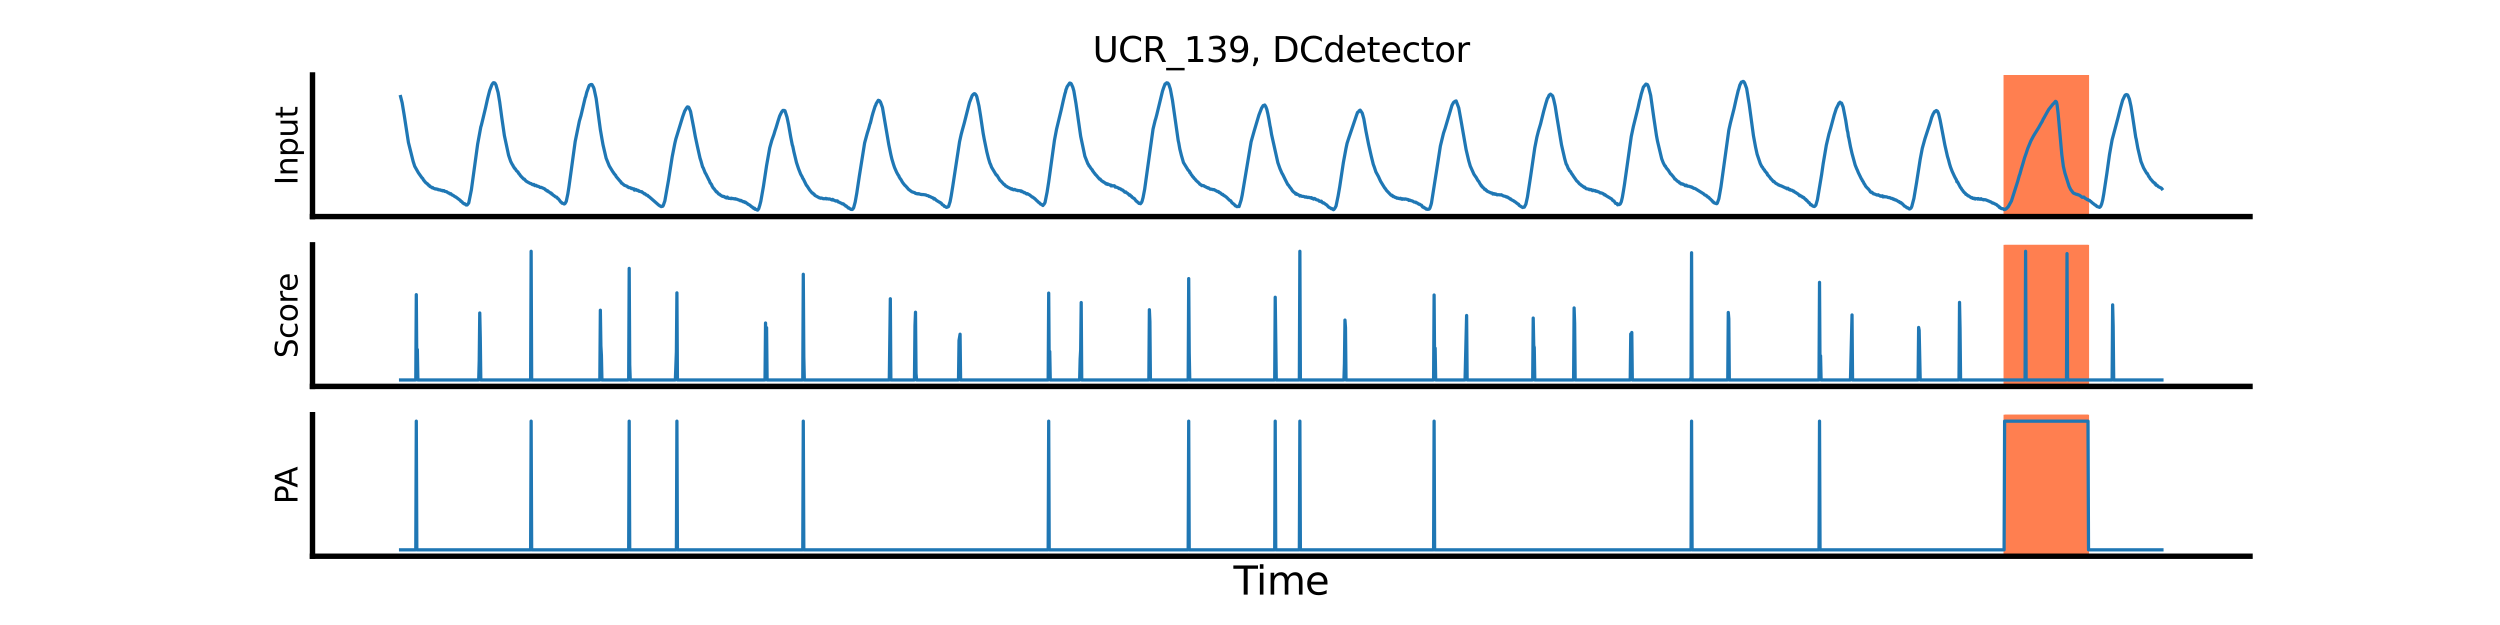 <?xml version="1.0" encoding="utf-8" standalone="no"?>
<!DOCTYPE svg PUBLIC "-//W3C//DTD SVG 1.1//EN"
  "http://www.w3.org/Graphics/SVG/1.1/DTD/svg11.dtd">
<svg xmlns:xlink="http://www.w3.org/1999/xlink" width="1152pt" height="288pt" viewBox="0 0 1152 288" xmlns="http://www.w3.org/2000/svg" version="1.1">
 <defs>
  <style type="text/css">*{stroke-linejoin: round; stroke-linecap: butt}</style>
 </defs>
 <g id="figure_1">
  <g id="patch_1">
   <path d="M 0 288 
L 1152 288 
L 1152 0 
L 0 0 
z
" style="fill: #ffffff"/>
  </g>
  <g id="axes_1">
   <g id="patch_2">
    <path d="M 144 99.784 
L 1036.8 99.784 
L 1036.8 34.56 
L 144 34.56 
z
" style="fill: #ffffff"/>
   </g>
   <g id="patch_3">
    <path d="M 923.729 99.784 
L 923.729 34.56 
L 962.148 34.56 
L 962.148 99.784 
z
" clip-path="url(#pbbcda14db4)" style="fill: #ff7f50; stroke: #ff7f50; stroke-linejoin: miter"/>
   </g>
   <g id="matplotlib.axis_1"/>
   <g id="matplotlib.axis_2">
    <g id="text_1">
     <!-- Input -->
     <g transform="translate(137.088 85.297)rotate(-90)scale(0.14 -0.14)">
      <defs>
       <path id="DejaVuSans-49" d="M 628 4666 
L 1259 4666 
L 1259 0 
L 628 0 
L 628 4666 
z
" transform="scale(0.016)"/>
       <path id="DejaVuSans-6e" d="M 3513 2113 
L 3513 0 
L 2938 0 
L 2938 2094 
Q 2938 2591 2744 2837 
Q 2550 3084 2163 3084 
Q 1697 3084 1428 2787 
Q 1159 2491 1159 1978 
L 1159 0 
L 581 0 
L 581 3500 
L 1159 3500 
L 1159 2956 
Q 1366 3272 1645 3428 
Q 1925 3584 2291 3584 
Q 2894 3584 3203 3211 
Q 3513 2838 3513 2113 
z
" transform="scale(0.016)"/>
       <path id="DejaVuSans-70" d="M 1159 525 
L 1159 -1331 
L 581 -1331 
L 581 3500 
L 1159 3500 
L 1159 2969 
Q 1341 3281 1617 3432 
Q 1894 3584 2278 3584 
Q 2916 3584 3314 3078 
Q 3713 2572 3713 1747 
Q 3713 922 3314 415 
Q 2916 -91 2278 -91 
Q 1894 -91 1617 61 
Q 1341 213 1159 525 
z
M 3116 1747 
Q 3116 2381 2855 2742 
Q 2594 3103 2138 3103 
Q 1681 3103 1420 2742 
Q 1159 2381 1159 1747 
Q 1159 1113 1420 752 
Q 1681 391 2138 391 
Q 2594 391 2855 752 
Q 3116 1113 3116 1747 
z
" transform="scale(0.016)"/>
       <path id="DejaVuSans-75" d="M 544 1381 
L 544 3500 
L 1119 3500 
L 1119 1403 
Q 1119 906 1312 657 
Q 1506 409 1894 409 
Q 2359 409 2629 706 
Q 2900 1003 2900 1516 
L 2900 3500 
L 3475 3500 
L 3475 0 
L 2900 0 
L 2900 538 
Q 2691 219 2414 64 
Q 2138 -91 1772 -91 
Q 1169 -91 856 284 
Q 544 659 544 1381 
z
M 1991 3584 
L 1991 3584 
z
" transform="scale(0.016)"/>
       <path id="DejaVuSans-74" d="M 1172 4494 
L 1172 3500 
L 2356 3500 
L 2356 3053 
L 1172 3053 
L 1172 1153 
Q 1172 725 1289 603 
Q 1406 481 1766 481 
L 2356 481 
L 2356 0 
L 1766 0 
Q 1100 0 847 248 
Q 594 497 594 1153 
L 594 3053 
L 172 3053 
L 172 3500 
L 594 3500 
L 594 4494 
L 1172 4494 
z
" transform="scale(0.016)"/>
      </defs>
      <use xlink:href="#DejaVuSans-49"/>
      <use xlink:href="#DejaVuSans-6e" x="29.492"/>
      <use xlink:href="#DejaVuSans-70" x="92.871"/>
      <use xlink:href="#DejaVuSans-75" x="156.348"/>
      <use xlink:href="#DejaVuSans-74" x="219.727"/>
     </g>
    </g>
   </g>
   <g id="line2d_1">
    <path d="M 184.582 44.497 
L 185.307 47.339 
L 186.273 53.168 
L 188.206 65.676 
L 190.381 74.386 
L 191.106 76.63 
L 192.797 79.625 
L 194.489 82.008 
L 194.73 82.133 
L 195.214 83.066 
L 195.455 83.233 
L 195.697 83.64 
L 195.938 83.817 
L 196.18 84.205 
L 196.663 84.487 
L 196.905 84.798 
L 197.147 84.822 
L 197.388 85.315 
L 197.871 85.492 
L 198.113 85.966 
L 198.355 85.975 
L 198.596 86.181 
L 198.838 86.229 
L 199.08 86.526 
L 199.321 86.382 
L 199.563 86.669 
L 200.529 87.062 
L 200.771 86.976 
L 201.013 87.167 
L 201.254 87.09 
L 201.496 87.224 
L 201.738 87.21 
L 201.979 87.459 
L 202.704 87.459 
L 202.946 87.665 
L 203.671 87.703 
L 203.912 87.957 
L 204.154 87.832 
L 204.637 87.856 
L 204.879 88.177 
L 205.845 88.354 
L 206.329 88.77 
L 206.57 88.827 
L 206.812 89.009 
L 207.053 88.995 
L 207.295 89.33 
L 207.778 89.277 
L 208.262 89.837 
L 208.745 89.971 
L 209.711 90.675 
L 209.953 90.722 
L 212.128 92.354 
L 212.369 92.761 
L 212.853 92.957 
L 213.336 93.613 
L 213.577 93.675 
L 213.819 93.909 
L 214.061 93.842 
L 214.786 94.469 
L 215.269 94.441 
L 215.994 93.522 
L 217.202 87.531 
L 219.135 73.457 
L 220.101 66.408 
L 221.551 58.503 
L 221.793 57.752 
L 222.518 54.799 
L 223.726 49.746 
L 224.692 45.392 
L 225.659 41.664 
L 226.625 39.118 
L 227.109 38.391 
L 227.35 38.123 
L 227.834 38.176 
L 228.075 38.319 
L 228.559 39.18 
L 229.525 42.659 
L 230.25 47.019 
L 231.216 54.153 
L 232.425 62.494 
L 234.358 71.543 
L 235.324 74.381 
L 236.049 75.797 
L 236.291 76.06 
L 236.532 76.702 
L 236.774 76.888 
L 237.016 77.491 
L 237.257 77.611 
L 237.499 77.884 
L 237.982 78.668 
L 238.707 79.281 
L 238.949 79.889 
L 239.19 80.023 
L 239.915 81.061 
L 241.365 82.559 
L 241.607 82.525 
L 242.331 83.391 
L 243.056 83.841 
L 244.506 84.621 
L 244.748 84.592 
L 245.231 85.014 
L 245.714 85.162 
L 245.956 84.971 
L 246.439 85.55 
L 246.922 85.368 
L 247.406 85.779 
L 247.647 85.693 
L 247.889 85.885 
L 248.372 85.98 
L 248.855 86.363 
L 249.097 86.401 
L 249.339 86.325 
L 251.03 87.057 
L 251.272 87.44 
L 251.755 87.602 
L 251.997 87.971 
L 252.238 87.866 
L 252.48 88.009 
L 252.722 88.363 
L 252.963 88.402 
L 253.688 88.995 
L 253.93 88.923 
L 254.171 89.392 
L 254.413 89.349 
L 254.655 89.732 
L 255.621 90.383 
L 255.863 90.651 
L 256.588 90.904 
L 256.829 91.354 
L 257.313 91.632 
L 258.521 93.22 
L 258.762 93.283 
L 259.004 93.641 
L 259.246 93.637 
L 259.97 93.996 
L 260.212 93.909 
L 260.454 93.641 
L 260.937 92.766 
L 261.662 89.33 
L 262.145 86.258 
L 262.87 81.056 
L 265.045 65.212 
L 266.978 55.771 
L 267.703 53.311 
L 269.636 45.119 
L 269.877 44.549 
L 270.361 42.554 
L 271.327 39.903 
L 271.569 39.338 
L 271.81 39.266 
L 272.052 39.008 
L 272.535 38.936 
L 272.777 38.979 
L 273.502 40.276 
L 273.743 40.941 
L 274.71 45.416 
L 276.643 59.743 
L 277.368 63.93 
L 277.851 66.648 
L 279.301 72.873 
L 280.751 76.472 
L 282.442 79.238 
L 282.684 79.506 
L 282.925 79.97 
L 283.167 80.166 
L 283.409 80.568 
L 283.65 80.707 
L 283.892 81.3 
L 285.825 83.592 
L 286.067 83.731 
L 286.308 84.339 
L 286.55 84.411 
L 287.758 85.406 
L 288.966 85.827 
L 289.208 86.152 
L 289.449 86.157 
L 289.691 86.44 
L 290.174 86.459 
L 290.658 86.564 
L 290.899 86.861 
L 291.141 86.746 
L 291.382 86.976 
L 292.107 87.004 
L 292.349 87.622 
L 292.591 87.253 
L 292.832 87.531 
L 293.074 87.334 
L 293.315 87.641 
L 293.557 87.578 
L 293.799 87.837 
L 294.04 87.708 
L 294.282 87.837 
L 294.524 88.153 
L 295.007 88.196 
L 295.249 88.339 
L 295.732 88.33 
L 295.973 88.66 
L 296.215 88.717 
L 296.94 89.349 
L 297.182 89.263 
L 297.906 89.933 
L 298.39 89.995 
L 298.873 90.564 
L 299.115 90.636 
L 302.981 94.01 
L 303.464 94.441 
L 304.189 94.957 
L 304.43 94.938 
L 304.672 95.211 
L 305.397 95.034 
L 305.639 94.661 
L 306.364 92.565 
L 308.055 83.013 
L 309.746 72.247 
L 310.954 66.078 
L 311.438 64.03 
L 311.921 62.47 
L 314.579 53.79 
L 315.545 51.077 
L 315.787 50.742 
L 316.27 49.866 
L 316.754 49.249 
L 316.995 49.43 
L 317.237 49.325 
L 317.479 49.655 
L 318.203 51.335 
L 319.653 58.838 
L 320.378 62.853 
L 321.345 67.38 
L 322.553 72.782 
L 323.036 74.304 
L 323.761 76.95 
L 324.003 77.266 
L 324.969 79.707 
L 325.211 80.027 
L 326.66 82.946 
L 326.902 83.324 
L 327.144 84.09 
L 327.385 84.353 
L 327.627 84.803 
L 327.869 84.961 
L 328.11 85.755 
L 328.352 86.033 
L 328.594 86.583 
L 329.077 87.009 
L 329.56 87.727 
L 329.802 87.952 
L 330.043 88.406 
L 330.285 88.339 
L 331.01 89.239 
L 331.251 89.464 
L 331.493 89.459 
L 331.976 89.904 
L 332.943 90.493 
L 333.184 90.426 
L 333.426 90.622 
L 333.668 90.545 
L 334.393 91.105 
L 334.634 91.024 
L 334.876 91.234 
L 335.118 90.794 
L 335.601 91.306 
L 335.842 91.426 
L 336.326 91.344 
L 336.809 91.536 
L 337.051 91.325 
L 337.292 91.526 
L 337.534 91.44 
L 338.5 91.675 
L 338.742 91.531 
L 338.984 91.756 
L 339.225 91.684 
L 339.95 91.971 
L 340.433 92.129 
L 340.675 92.287 
L 340.917 92.258 
L 341.158 92.512 
L 341.4 92.349 
L 341.883 92.622 
L 342.366 92.952 
L 342.608 92.861 
L 342.85 93.101 
L 343.091 92.991 
L 343.333 93.34 
L 343.575 93.201 
L 343.816 93.527 
L 344.299 93.699 
L 344.541 94.039 
L 345.508 94.522 
L 346.233 95.192 
L 346.716 95.422 
L 346.957 95.8 
L 347.199 95.79 
L 347.441 96.115 
L 347.682 95.948 
L 347.924 96.407 
L 348.407 96.522 
L 348.649 96.57 
L 348.89 96.766 
L 349.132 96.819 
L 349.615 96.168 
L 350.099 94.613 
L 350.582 92.747 
L 351.79 85.889 
L 353.24 76.295 
L 354.69 68.136 
L 355.656 64.648 
L 356.623 61.939 
L 357.106 60.293 
L 357.589 58.872 
L 358.556 55.67 
L 359.281 53.431 
L 359.764 52.44 
L 360.247 51.478 
L 360.489 51.297 
L 360.73 50.885 
L 360.972 50.957 
L 361.214 50.852 
L 361.455 51.1 
L 361.697 51.024 
L 362.663 54.029 
L 363.388 57.508 
L 364.355 63.088 
L 365.08 66.782 
L 365.321 67.456 
L 365.805 69.854 
L 367.013 74.883 
L 367.496 76.347 
L 367.979 77.793 
L 368.946 80.257 
L 369.671 81.535 
L 369.912 82.209 
L 370.154 82.449 
L 371.604 85.411 
L 371.845 85.612 
L 373.053 87.497 
L 374.262 88.981 
L 374.503 88.957 
L 374.745 89.162 
L 374.987 89.545 
L 375.228 89.579 
L 375.47 90.033 
L 376.436 90.531 
L 376.92 90.828 
L 377.161 90.885 
L 377.403 91.12 
L 377.886 91.22 
L 378.128 91.354 
L 378.369 91.23 
L 378.611 91.359 
L 378.853 91.316 
L 379.336 91.579 
L 380.061 91.56 
L 380.302 91.56 
L 380.544 91.402 
L 380.786 91.665 
L 381.269 91.565 
L 381.752 91.737 
L 382.235 91.641 
L 383.444 92.168 
L 383.685 91.866 
L 383.927 92.211 
L 384.168 92.172 
L 385.135 92.656 
L 385.377 92.522 
L 385.618 92.689 
L 385.86 92.55 
L 386.343 93.125 
L 386.585 93.11 
L 387.31 93.512 
L 387.793 93.67 
L 388.035 93.914 
L 388.276 93.976 
L 388.518 93.905 
L 388.759 94.048 
L 389.001 94.397 
L 389.484 94.608 
L 389.726 94.996 
L 389.968 94.933 
L 390.693 95.627 
L 390.934 95.89 
L 391.176 95.79 
L 391.659 96.249 
L 391.901 96.278 
L 392.142 96.493 
L 392.384 96.412 
L 392.626 96.551 
L 392.867 96.431 
L 393.35 95.785 
L 394.075 93.091 
L 394.8 89.028 
L 396.008 80.984 
L 398.425 65.834 
L 399.633 61.398 
L 400.358 59.097 
L 400.841 57.254 
L 401.083 56.666 
L 401.808 53.675 
L 402.291 51.962 
L 403.257 48.909 
L 403.499 48.555 
L 403.741 47.775 
L 404.707 46.219 
L 404.949 46.492 
L 405.19 46.349 
L 405.432 46.784 
L 405.674 46.889 
L 406.64 49.536 
L 409.54 66.562 
L 410.506 71.27 
L 410.989 73.309 
L 411.714 75.716 
L 412.198 77.166 
L 413.164 79.381 
L 413.889 80.697 
L 414.131 80.927 
L 414.372 81.64 
L 414.614 81.922 
L 414.856 82.425 
L 415.097 82.631 
L 415.822 83.932 
L 416.305 84.588 
L 417.03 85.487 
L 417.272 85.631 
L 417.997 86.473 
L 418.238 86.684 
L 418.48 87.1 
L 420.171 88.363 
L 421.621 88.842 
L 421.863 89.119 
L 422.104 89.119 
L 422.346 89.282 
L 422.829 89.234 
L 423.071 89.402 
L 423.313 89.239 
L 424.279 89.598 
L 424.521 89.555 
L 424.762 89.679 
L 425.246 89.631 
L 426.695 89.828 
L 426.937 90.043 
L 427.904 90.239 
L 428.145 90.541 
L 428.387 90.507 
L 429.595 91.096 
L 429.837 91.139 
L 430.078 91.306 
L 430.32 91.703 
L 430.562 91.455 
L 431.528 92.345 
L 432.978 93.225 
L 433.219 93.263 
L 433.461 93.579 
L 433.703 93.608 
L 434.186 94.297 
L 434.911 94.685 
L 435.152 95.087 
L 435.636 95.216 
L 436.119 95.556 
L 436.602 95.426 
L 437.086 95.158 
L 437.81 92.909 
L 438.294 90.383 
L 439.019 85.913 
L 442.16 65.322 
L 442.885 62.04 
L 443.368 60.192 
L 444.334 56.723 
L 446.751 47.186 
L 447.959 44.085 
L 448.442 43.53 
L 448.925 43.171 
L 449.167 43.2 
L 449.409 43.344 
L 449.892 44.013 
L 450.134 44.631 
L 451.1 48.837 
L 451.825 53.287 
L 453.033 61.389 
L 453.516 64.03 
L 454.725 69.964 
L 455.449 72.859 
L 456.174 75.276 
L 456.416 75.692 
L 456.899 77.027 
L 459.074 80.673 
L 459.316 80.645 
L 460.765 83.032 
L 461.249 83.468 
L 462.698 85.061 
L 462.94 85.085 
L 463.423 85.727 
L 463.665 85.765 
L 464.631 86.406 
L 465.115 86.574 
L 465.356 86.784 
L 465.598 86.779 
L 465.84 87.071 
L 466.081 87.133 
L 466.323 86.99 
L 466.564 87.325 
L 466.806 87.272 
L 467.048 87.459 
L 467.289 87.444 
L 467.531 87.272 
L 468.256 87.641 
L 468.739 87.693 
L 468.981 87.856 
L 469.222 87.789 
L 470.189 87.947 
L 470.431 87.928 
L 470.672 88.301 
L 470.914 88.129 
L 471.155 88.406 
L 471.639 88.516 
L 471.88 88.818 
L 472.122 88.713 
L 473.088 89.397 
L 473.33 89.22 
L 473.572 89.32 
L 474.055 89.651 
L 474.297 89.698 
L 475.746 90.871 
L 475.988 90.871 
L 476.471 91.34 
L 476.713 91.426 
L 477.921 92.632 
L 478.163 92.751 
L 478.404 93.11 
L 479.129 93.589 
L 479.371 93.991 
L 479.854 94.163 
L 480.337 94.503 
L 480.579 94.709 
L 480.821 94.278 
L 481.062 94.168 
L 481.546 93.306 
L 482.512 88.473 
L 483.237 83.827 
L 485.895 64.614 
L 486.861 59.532 
L 489.036 50.507 
L 490.003 46.162 
L 490.727 43.143 
L 490.969 42.444 
L 491.211 41.276 
L 491.452 40.793 
L 491.694 40.013 
L 492.902 38.266 
L 493.385 38.386 
L 493.627 38.616 
L 494.352 40.204 
L 494.835 41.898 
L 495.802 47.65 
L 497.976 62.82 
L 499.909 71.988 
L 501.359 75.634 
L 501.601 75.812 
L 501.842 76.501 
L 502.084 76.615 
L 502.567 77.415 
L 503.051 78.037 
L 503.292 78.204 
L 503.534 78.855 
L 503.776 79.018 
L 504.259 79.788 
L 504.5 79.936 
L 504.742 80.429 
L 504.984 80.559 
L 506.675 82.554 
L 506.917 82.482 
L 507.4 83.104 
L 507.883 83.501 
L 508.125 83.568 
L 508.366 83.841 
L 508.608 83.856 
L 508.85 84.104 
L 509.333 84.32 
L 509.575 84.726 
L 509.816 84.578 
L 510.058 84.636 
L 510.3 85.009 
L 510.541 84.798 
L 511.508 85.286 
L 511.749 85.205 
L 511.991 85.674 
L 512.233 85.425 
L 512.474 85.664 
L 513.441 85.578 
L 513.682 85.755 
L 513.924 86.243 
L 514.407 86.219 
L 515.374 86.621 
L 515.615 86.909 
L 515.857 86.827 
L 516.34 87.129 
L 516.582 87.167 
L 516.824 87.488 
L 517.307 87.574 
L 517.548 87.736 
L 517.79 88.095 
L 518.032 88.186 
L 518.273 88.54 
L 518.515 88.588 
L 518.757 88.449 
L 518.998 88.76 
L 519.723 89.196 
L 520.448 89.985 
L 520.69 89.794 
L 521.173 90.416 
L 521.415 90.454 
L 521.656 90.899 
L 522.139 91.163 
L 522.381 91.397 
L 522.623 91.411 
L 523.589 92.699 
L 523.831 92.732 
L 524.314 93.283 
L 524.556 93.359 
L 524.797 93.713 
L 525.039 93.598 
L 525.522 93.89 
L 526.006 93.311 
L 526.247 92.804 
L 526.73 91.014 
L 527.455 87.224 
L 531.321 59.503 
L 532.288 55.493 
L 532.53 54.776 
L 533.013 52.981 
L 535.671 42.013 
L 536.154 40.573 
L 536.879 38.664 
L 537.121 38.745 
L 537.604 38.142 
L 537.845 38.271 
L 538.087 38.247 
L 538.57 38.855 
L 539.295 41.023 
L 540.262 46.148 
L 542.92 64.791 
L 543.161 65.844 
L 543.645 68.6 
L 544.369 71.529 
L 545.336 74.893 
L 547.511 78.429 
L 547.994 78.798 
L 548.236 79.52 
L 548.477 79.582 
L 548.96 80.559 
L 549.202 80.75 
L 549.685 81.52 
L 549.927 81.621 
L 550.169 82.104 
L 550.652 82.506 
L 551.135 83.138 
L 552.585 84.449 
L 552.826 84.846 
L 553.551 85.243 
L 553.793 85.55 
L 554.035 85.449 
L 554.76 85.602 
L 555.243 86.009 
L 555.484 86.018 
L 555.968 86.32 
L 556.209 86.473 
L 556.451 86.435 
L 556.693 86.703 
L 556.934 86.598 
L 557.659 87.196 
L 558.142 87.167 
L 558.626 87.282 
L 559.109 87.444 
L 559.35 87.349 
L 561.042 88.272 
L 561.284 88.22 
L 561.525 88.306 
L 561.767 88.708 
L 562.008 88.674 
L 562.25 88.938 
L 562.492 88.966 
L 562.975 89.497 
L 563.217 89.627 
L 563.458 89.569 
L 563.941 90.134 
L 564.183 90.153 
L 565.15 90.866 
L 566.599 92.292 
L 567.083 92.479 
L 567.566 93.254 
L 568.291 93.938 
L 568.532 93.986 
L 569.257 94.852 
L 569.499 94.847 
L 569.982 95.23 
L 570.707 95.082 
L 570.949 95.197 
L 571.915 92.172 
L 572.399 89.909 
L 573.365 84.138 
L 576.506 65.356 
L 577.956 60.221 
L 580.131 52.933 
L 581.339 49.818 
L 582.064 48.66 
L 582.547 48.526 
L 582.789 48.382 
L 583.272 49.148 
L 583.755 50.407 
L 584.238 52.512 
L 584.722 54.977 
L 585.205 57.891 
L 585.447 58.953 
L 585.93 61.934 
L 588.829 74.941 
L 589.796 77.687 
L 590.762 79.917 
L 591.004 80.247 
L 592.212 82.712 
L 593.42 85.081 
L 593.662 85.224 
L 594.387 86.301 
L 594.87 86.885 
L 595.595 87.99 
L 596.078 88.449 
L 596.562 88.827 
L 596.803 88.923 
L 597.045 89.416 
L 597.286 89.162 
L 597.528 89.574 
L 597.77 89.478 
L 598.253 89.77 
L 598.736 90.009 
L 598.978 90.349 
L 599.22 90.105 
L 599.944 90.483 
L 600.428 90.478 
L 601.153 90.651 
L 601.394 90.842 
L 601.877 90.698 
L 602.119 90.909 
L 602.361 90.871 
L 602.602 91.033 
L 603.086 90.904 
L 603.327 91.057 
L 603.81 91.072 
L 604.052 91.249 
L 604.294 91.067 
L 604.535 91.435 
L 604.777 91.321 
L 605.019 91.416 
L 605.26 91.751 
L 605.744 91.45 
L 606.227 91.766 
L 606.468 92.024 
L 607.435 92.206 
L 607.918 92.713 
L 608.16 92.656 
L 608.401 92.866 
L 608.643 92.871 
L 608.885 92.699 
L 609.126 93.201 
L 609.368 93.249 
L 609.61 93.531 
L 609.851 93.407 
L 611.059 94.302 
L 611.301 94.407 
L 612.268 95.445 
L 612.751 95.704 
L 613.234 95.948 
L 613.476 96.192 
L 613.717 96.106 
L 614.442 96.632 
L 614.684 96.503 
L 615.167 95.838 
L 615.65 94.91 
L 616.617 90.244 
L 617.342 86.028 
L 619.033 74.854 
L 620.241 68.337 
L 620.725 66.059 
L 621.45 63.815 
L 625.074 53.12 
L 625.557 51.79 
L 625.799 51.699 
L 626.04 51.483 
L 626.282 51.033 
L 626.524 51.1 
L 626.765 50.746 
L 627.49 51.78 
L 627.732 52.153 
L 628.457 54.79 
L 629.423 60.369 
L 630.631 66.475 
L 631.84 71.801 
L 632.806 75.725 
L 633.289 77.017 
L 634.014 79.223 
L 635.222 81.42 
L 635.706 82.511 
L 636.189 83.549 
L 637.155 85.138 
L 638.122 86.708 
L 638.364 86.899 
L 638.847 87.684 
L 641.022 89.966 
L 641.505 89.985 
L 641.746 90.44 
L 641.988 90.608 
L 642.23 90.526 
L 642.955 91 
L 643.196 90.962 
L 643.679 91.33 
L 643.921 91.23 
L 644.163 91.263 
L 644.404 91.464 
L 644.646 91.407 
L 645.129 91.579 
L 645.371 91.359 
L 645.613 91.675 
L 645.854 91.579 
L 646.096 91.837 
L 646.337 91.569 
L 646.821 91.723 
L 647.062 91.818 
L 647.304 91.641 
L 647.546 91.646 
L 647.787 91.785 
L 648.27 91.79 
L 648.512 91.962 
L 648.754 91.904 
L 649.237 92.359 
L 649.479 92.148 
L 649.962 92.388 
L 650.928 92.656 
L 651.653 93.139 
L 652.378 93.153 
L 652.62 93.479 
L 652.861 93.46 
L 653.103 93.555 
L 653.586 93.938 
L 653.828 94.106 
L 654.07 94.039 
L 654.794 94.546 
L 655.036 94.555 
L 655.519 95.364 
L 655.761 95.498 
L 656.003 95.445 
L 656.486 95.895 
L 656.728 95.886 
L 657.211 96.374 
L 657.452 96.288 
L 657.694 96.474 
L 658.419 96.403 
L 658.661 96.259 
L 658.902 95.867 
L 659.385 94.436 
L 659.627 93.522 
L 662.043 78.166 
L 663.735 67.246 
L 665.185 61.307 
L 665.909 59.173 
L 669.051 48.579 
L 669.776 47.248 
L 670.5 46.665 
L 670.742 46.755 
L 670.984 46.497 
L 672.192 49.737 
L 673.158 55.087 
L 675.575 68.926 
L 676.783 74.051 
L 677.508 76.534 
L 679.199 80.314 
L 679.924 81.372 
L 680.166 81.678 
L 680.891 82.966 
L 681.132 83.353 
L 681.374 83.53 
L 682.099 84.86 
L 682.34 85.128 
L 682.582 85.684 
L 682.824 85.64 
L 683.065 86.186 
L 683.79 86.717 
L 684.032 87.21 
L 684.515 87.282 
L 684.757 87.717 
L 684.998 87.722 
L 685.24 88.086 
L 686.206 88.516 
L 686.69 88.717 
L 686.931 88.899 
L 687.173 88.842 
L 687.656 89.024 
L 687.898 89.435 
L 688.139 89.177 
L 688.381 89.21 
L 688.623 89.483 
L 688.864 89.311 
L 689.106 89.555 
L 689.348 89.426 
L 689.589 89.536 
L 689.831 89.784 
L 690.556 89.713 
L 691.039 89.751 
L 691.281 89.861 
L 691.764 89.732 
L 692.73 90.273 
L 693.939 90.569 
L 694.18 90.828 
L 694.422 90.713 
L 694.663 90.914 
L 694.905 90.919 
L 695.147 91.258 
L 695.63 91.388 
L 695.872 91.718 
L 696.113 91.66 
L 696.355 91.981 
L 697.563 92.593 
L 697.805 92.852 
L 698.046 92.914 
L 698.53 93.287 
L 698.771 93.531 
L 699.013 93.613 
L 699.254 93.9 
L 699.738 94.091 
L 699.979 94.589 
L 700.704 95.048 
L 701.671 95.632 
L 701.912 95.484 
L 702.396 95.46 
L 703.121 94.082 
L 703.845 90.813 
L 705.295 81.334 
L 707.228 68.098 
L 708.195 63.198 
L 708.92 60.35 
L 709.886 57.125 
L 711.336 51.239 
L 711.819 49.517 
L 712.303 47.779 
L 713.027 45.425 
L 713.511 44.664 
L 713.752 43.994 
L 713.994 43.717 
L 714.236 43.683 
L 714.477 43.382 
L 715.444 44.176 
L 715.927 45.76 
L 716.652 49.019 
L 717.377 53.68 
L 719.551 66.782 
L 721.001 73.098 
L 721.726 75.716 
L 721.968 75.95 
L 722.693 77.788 
L 722.934 77.96 
L 723.176 78.625 
L 723.659 79.003 
L 724.142 79.922 
L 724.626 80.549 
L 725.109 81.329 
L 725.592 81.994 
L 726.559 83.391 
L 727.042 83.769 
L 727.767 84.659 
L 728.492 85.191 
L 728.733 85.463 
L 728.975 85.53 
L 729.458 85.956 
L 729.7 86.071 
L 729.942 86.334 
L 730.183 86.215 
L 730.666 86.755 
L 730.908 86.947 
L 732.116 87.167 
L 732.358 87.425 
L 732.599 87.253 
L 732.841 87.449 
L 733.083 87.339 
L 733.324 87.397 
L 733.808 87.856 
L 734.049 87.598 
L 734.774 87.918 
L 735.016 87.794 
L 735.499 88.177 
L 735.741 88.071 
L 736.224 88.325 
L 736.466 88.315 
L 737.19 88.717 
L 737.432 88.928 
L 737.674 88.847 
L 738.157 89.004 
L 738.64 89.196 
L 738.882 89.454 
L 739.123 89.478 
L 739.365 89.851 
L 739.607 89.713 
L 740.09 90.172 
L 742.748 91.756 
L 742.99 92.206 
L 743.473 92.593 
L 743.714 92.593 
L 744.439 93.718 
L 745.164 93.809 
L 745.406 94.393 
L 745.648 94.106 
L 746.131 94.273 
L 746.614 93.981 
L 747.097 92.948 
L 747.581 90.895 
L 748.064 88.076 
L 748.547 85.061 
L 751.688 62.891 
L 752.655 58.293 
L 754.829 49.555 
L 755.554 46.215 
L 755.796 45.463 
L 756.279 43.372 
L 757.004 41.008 
L 757.246 40.171 
L 758.454 38.74 
L 758.696 38.874 
L 758.937 38.874 
L 759.179 39.022 
L 759.662 40.123 
L 760.629 43.985 
L 762.078 54.302 
L 763.287 62.408 
L 763.77 65.016 
L 765.703 73.151 
L 766.428 75.012 
L 767.153 76.429 
L 767.394 76.491 
L 767.636 77.099 
L 767.877 77.352 
L 768.119 77.783 
L 768.361 77.965 
L 768.844 78.616 
L 769.811 80.161 
L 770.052 80.271 
L 771.019 81.405 
L 771.502 82.061 
L 771.744 82.52 
L 771.985 82.535 
L 772.71 83.267 
L 772.952 83.425 
L 773.193 83.722 
L 773.677 83.822 
L 773.918 84.281 
L 774.16 84.415 
L 774.402 84.415 
L 774.643 84.774 
L 775.126 84.703 
L 775.368 84.908 
L 775.61 84.856 
L 775.851 85.09 
L 776.335 85.234 
L 776.576 85.597 
L 777.059 85.315 
L 777.543 85.789 
L 778.026 85.798 
L 778.751 85.932 
L 778.992 86.129 
L 779.476 86.114 
L 779.717 86.392 
L 779.959 86.387 
L 780.442 86.789 
L 780.684 86.746 
L 781.167 86.928 
L 785.033 89.316 
L 785.517 89.832 
L 786.241 90.043 
L 786.483 90.431 
L 786.725 90.488 
L 786.966 90.847 
L 787.208 90.832 
L 787.45 90.976 
L 787.933 91.632 
L 788.174 91.727 
L 788.658 92.282 
L 788.899 92.421 
L 789.383 93.134 
L 789.624 93.12 
L 789.866 93.479 
L 790.349 93.637 
L 790.832 93.809 
L 791.074 93.866 
L 791.316 93.641 
L 792.041 91.608 
L 793.007 86.176 
L 796.632 60.035 
L 797.356 56.742 
L 799.048 50.048 
L 800.014 45.698 
L 800.981 41.659 
L 801.222 40.994 
L 801.706 39.228 
L 802.431 37.831 
L 802.914 37.702 
L 803.156 37.525 
L 803.397 37.544 
L 803.88 38.128 
L 804.847 40.736 
L 806.055 48.21 
L 807.988 62.523 
L 808.955 67.758 
L 809.68 71.06 
L 811.129 75.343 
L 811.854 76.802 
L 812.096 76.965 
L 812.579 77.86 
L 813.062 78.324 
L 813.304 78.908 
L 813.787 79.295 
L 814.029 79.783 
L 814.271 79.884 
L 814.512 80.63 
L 814.754 80.769 
L 815.72 81.941 
L 815.962 82.391 
L 816.204 82.516 
L 816.687 83.099 
L 816.928 83.315 
L 817.17 83.683 
L 817.412 83.588 
L 818.137 84.348 
L 818.62 84.655 
L 818.862 84.741 
L 819.586 85.267 
L 819.828 85.248 
L 820.07 85.473 
L 820.795 85.664 
L 822.969 86.703 
L 823.211 86.645 
L 823.452 87.009 
L 823.936 86.76 
L 824.177 87.148 
L 824.661 87.488 
L 824.902 87.334 
L 825.144 87.631 
L 825.869 87.693 
L 826.352 88.138 
L 826.594 88.076 
L 827.077 88.598 
L 827.319 88.631 
L 828.285 89.277 
L 828.527 89.368 
L 829.252 90.196 
L 829.493 90.014 
L 829.735 90.354 
L 829.976 90.335 
L 830.218 90.493 
L 830.46 90.799 
L 830.701 90.761 
L 830.943 91.077 
L 831.185 91.014 
L 831.426 91.407 
L 831.668 91.531 
L 831.91 91.885 
L 832.151 91.885 
L 832.393 92.349 
L 832.634 92.383 
L 833.359 93.287 
L 833.601 93.326 
L 834.084 94 
L 834.326 94.397 
L 834.567 94.259 
L 835.292 94.938 
L 836.017 95.173 
L 836.259 95.024 
L 836.742 94.512 
L 837.467 92.024 
L 839.4 80.434 
L 840.125 75.414 
L 841.575 66.882 
L 842.783 61.729 
L 843.508 59.274 
L 845.199 52.995 
L 845.682 51.512 
L 846.166 50 
L 846.891 48.574 
L 847.374 47.545 
L 847.616 47.464 
L 847.857 47.09 
L 848.099 47.425 
L 848.582 47.511 
L 849.307 49.277 
L 850.515 55.465 
L 851.24 60.102 
L 851.482 60.987 
L 851.723 62.839 
L 851.965 63.753 
L 852.69 67.59 
L 853.415 70.749 
L 854.864 76.041 
L 855.589 77.855 
L 855.831 78.329 
L 856.314 79.539 
L 857.764 82.506 
L 858.006 82.76 
L 858.247 83.425 
L 858.489 83.597 
L 858.972 84.621 
L 859.214 84.908 
L 859.697 85.798 
L 860.18 86.349 
L 860.664 86.846 
L 860.905 87.052 
L 861.388 87.665 
L 861.63 87.923 
L 861.872 88.425 
L 862.113 88.459 
L 862.355 88.732 
L 862.597 88.607 
L 863.321 89.344 
L 863.563 89.306 
L 865.013 89.918 
L 865.496 89.737 
L 865.979 90.134 
L 866.221 90.148 
L 866.463 90.397 
L 866.704 90.239 
L 866.946 90.454 
L 867.429 90.225 
L 867.671 90.737 
L 867.912 90.732 
L 868.154 90.536 
L 868.396 90.56 
L 868.637 90.742 
L 868.879 90.622 
L 869.604 90.804 
L 870.087 91.033 
L 870.812 91.053 
L 871.295 91.388 
L 871.537 91.349 
L 871.779 91.512 
L 872.02 91.44 
L 872.503 91.866 
L 872.745 91.77 
L 872.987 92.029 
L 873.228 92.005 
L 873.47 92.211 
L 873.712 92.163 
L 874.92 92.952 
L 875.161 92.904 
L 875.403 93.292 
L 875.645 93.407 
L 875.886 93.33 
L 876.128 93.474 
L 876.37 93.881 
L 876.611 93.895 
L 877.578 94.981 
L 877.819 95.01 
L 878.786 95.766 
L 879.027 95.713 
L 879.752 96.278 
L 879.994 96.297 
L 880.477 95.977 
L 880.719 95.642 
L 880.961 95.115 
L 881.927 91.426 
L 883.135 84.243 
L 884.827 73.381 
L 885.793 68.342 
L 887.001 63.968 
L 889.418 56.565 
L 890.142 54.077 
L 890.867 52.34 
L 891.109 52.11 
L 891.351 51.507 
L 891.592 51.435 
L 892.075 51.033 
L 892.317 50.928 
L 892.559 51.33 
L 892.8 51.263 
L 893.284 52.302 
L 894.009 55.34 
L 894.733 59.111 
L 896.183 66.763 
L 897.391 72.074 
L 897.875 73.653 
L 898.358 75.548 
L 898.841 77.104 
L 899.566 78.989 
L 900.049 80.032 
L 900.533 81.09 
L 901.016 82.052 
L 901.499 82.87 
L 901.741 83.789 
L 901.982 83.717 
L 903.432 86.468 
L 903.674 86.631 
L 903.915 87.172 
L 904.399 87.732 
L 904.64 88.205 
L 904.882 88.339 
L 905.124 88.76 
L 905.607 89.014 
L 905.848 89.55 
L 906.332 89.674 
L 906.815 90.234 
L 907.057 90.196 
L 908.023 90.876 
L 908.265 91.077 
L 908.506 91.01 
L 908.748 91.077 
L 908.99 91.411 
L 909.231 91.287 
L 909.473 91.526 
L 909.715 91.545 
L 909.956 91.364 
L 910.198 91.737 
L 910.439 91.565 
L 911.164 91.507 
L 911.406 91.77 
L 911.648 91.474 
L 912.131 91.78 
L 912.614 91.813 
L 912.856 91.56 
L 913.097 91.813 
L 913.339 91.813 
L 913.581 91.976 
L 913.822 91.909 
L 914.064 92.101 
L 914.305 91.981 
L 914.547 92.081 
L 914.789 92.01 
L 915.272 92.191 
L 916.722 92.775 
L 917.205 93 
L 917.447 93.062 
L 918.172 93.594 
L 918.413 93.522 
L 919.621 94.158 
L 919.863 94.182 
L 920.346 94.646 
L 920.588 94.866 
L 920.83 94.91 
L 921.313 95.584 
L 921.554 95.465 
L 921.796 95.89 
L 922.279 96.096 
L 922.521 96.178 
L 922.763 96.139 
L 923.246 96.269 
L 923.487 96.575 
L 923.729 96.589 
L 924.454 96.229 
L 925.42 95.233 
L 926.87 92.615 
L 929.77 83.523 
L 930.495 80.906 
L 930.736 80.301 
L 931.461 77.684 
L 932.186 75.297 
L 932.911 72.74 
L 933.636 70.706 
L 934.361 68.501 
L 935.086 66.726 
L 935.811 64.967 
L 936.535 63.594 
L 937.019 62.689 
L 937.744 61.485 
L 938.227 60.724 
L 939.435 58.752 
L 940.16 57.447 
L 940.643 56.599 
L 940.885 56.263 
L 941.61 54.714 
L 941.851 54.359 
L 942.335 53.465 
L 943.301 51.741 
L 944.026 50.475 
L 945.959 48.017 
L 946.442 47.578 
L 947.167 46.696 
L 947.409 46.772 
L 947.65 47.117 
L 947.892 48.239 
L 948.375 52.268 
L 950.067 71.124 
L 950.792 76.644 
L 951.517 79.779 
L 953.45 85.87 
L 954.174 87.349 
L 955.383 88.933 
L 956.832 89.557 
L 957.074 89.526 
L 957.316 89.717 
L 957.557 89.684 
L 958.041 89.933 
L 958.282 90 
L 959.49 90.926 
L 960.215 90.794 
L 960.94 91.474 
L 961.423 91.627 
L 961.665 91.952 
L 962.148 91.962 
L 962.39 92.282 
L 962.873 92.345 
L 963.115 92.689 
L 963.356 92.756 
L 964.081 93.44 
L 964.806 93.981 
L 965.531 94.575 
L 965.773 94.575 
L 966.256 95.163 
L 966.739 95.283 
L 967.464 95.556 
L 967.947 95.139 
L 968.431 94.024 
L 968.914 92.163 
L 969.397 89.464 
L 970.847 79.889 
L 972.055 71.242 
L 972.78 67.126 
L 973.263 64.418 
L 975.921 54.441 
L 977.129 49.674 
L 978.096 46.219 
L 979.062 44.181 
L 979.304 43.803 
L 979.546 43.793 
L 979.787 43.573 
L 980.029 43.707 
L 980.271 43.674 
L 980.512 43.951 
L 981.237 45.707 
L 981.962 49.009 
L 982.687 53.541 
L 984.137 63.226 
L 984.378 64.198 
L 985.103 68.246 
L 986.553 74.4 
L 987.761 77.367 
L 989.211 79.874 
L 989.453 79.922 
L 990.177 81.372 
L 990.419 81.568 
L 990.902 82.473 
L 991.144 82.65 
L 991.627 83.248 
L 991.869 83.458 
L 992.11 83.894 
L 992.352 83.985 
L 992.835 84.291 
L 993.077 84.88 
L 993.319 84.707 
L 993.56 85.372 
L 994.044 85.416 
L 994.527 85.985 
L 995.977 86.693 
L 996.218 87.009 
L 996.218 87.009 
" clip-path="url(#pbbcda14db4)" style="fill: none; stroke: #1f77b4; stroke-width: 1.5; stroke-linecap: square"/>
   </g>
   <g id="patch_4">
    <path d="M 144 99.784 
L 144 34.56 
" style="fill: none; stroke: #000000; stroke-width: 2.5; stroke-linejoin: miter; stroke-linecap: square"/>
   </g>
   <g id="patch_5">
    <path d="M 144 99.784 
L 1036.8 99.784 
" style="fill: none; stroke: #000000; stroke-width: 2.5; stroke-linejoin: miter; stroke-linecap: square"/>
   </g>
   <g id="text_2">
    <!-- UCR_139, DCdetector -->
    <g transform="translate(503.52 28.56)scale(0.16 -0.16)">
     <defs>
      <path id="DejaVuSans-55" d="M 556 4666 
L 1191 4666 
L 1191 1831 
Q 1191 1081 1462 751 
Q 1734 422 2344 422 
Q 2950 422 3222 751 
Q 3494 1081 3494 1831 
L 3494 4666 
L 4128 4666 
L 4128 1753 
Q 4128 841 3676 375 
Q 3225 -91 2344 -91 
Q 1459 -91 1007 375 
Q 556 841 556 1753 
L 556 4666 
z
" transform="scale(0.016)"/>
      <path id="DejaVuSans-43" d="M 4122 4306 
L 4122 3641 
Q 3803 3938 3442 4084 
Q 3081 4231 2675 4231 
Q 1875 4231 1450 3742 
Q 1025 3253 1025 2328 
Q 1025 1406 1450 917 
Q 1875 428 2675 428 
Q 3081 428 3442 575 
Q 3803 722 4122 1019 
L 4122 359 
Q 3791 134 3420 21 
Q 3050 -91 2638 -91 
Q 1578 -91 968 557 
Q 359 1206 359 2328 
Q 359 3453 968 4101 
Q 1578 4750 2638 4750 
Q 3056 4750 3426 4639 
Q 3797 4528 4122 4306 
z
" transform="scale(0.016)"/>
      <path id="DejaVuSans-52" d="M 2841 2188 
Q 3044 2119 3236 1894 
Q 3428 1669 3622 1275 
L 4263 0 
L 3584 0 
L 2988 1197 
Q 2756 1666 2539 1819 
Q 2322 1972 1947 1972 
L 1259 1972 
L 1259 0 
L 628 0 
L 628 4666 
L 2053 4666 
Q 2853 4666 3247 4331 
Q 3641 3997 3641 3322 
Q 3641 2881 3436 2590 
Q 3231 2300 2841 2188 
z
M 1259 4147 
L 1259 2491 
L 2053 2491 
Q 2509 2491 2742 2702 
Q 2975 2913 2975 3322 
Q 2975 3731 2742 3939 
Q 2509 4147 2053 4147 
L 1259 4147 
z
" transform="scale(0.016)"/>
      <path id="DejaVuSans-5f" d="M 3263 -1063 
L 3263 -1509 
L -63 -1509 
L -63 -1063 
L 3263 -1063 
z
" transform="scale(0.016)"/>
      <path id="DejaVuSans-31" d="M 794 531 
L 1825 531 
L 1825 4091 
L 703 3866 
L 703 4441 
L 1819 4666 
L 2450 4666 
L 2450 531 
L 3481 531 
L 3481 0 
L 794 0 
L 794 531 
z
" transform="scale(0.016)"/>
      <path id="DejaVuSans-33" d="M 2597 2516 
Q 3050 2419 3304 2112 
Q 3559 1806 3559 1356 
Q 3559 666 3084 287 
Q 2609 -91 1734 -91 
Q 1441 -91 1130 -33 
Q 819 25 488 141 
L 488 750 
Q 750 597 1062 519 
Q 1375 441 1716 441 
Q 2309 441 2620 675 
Q 2931 909 2931 1356 
Q 2931 1769 2642 2001 
Q 2353 2234 1838 2234 
L 1294 2234 
L 1294 2753 
L 1863 2753 
Q 2328 2753 2575 2939 
Q 2822 3125 2822 3475 
Q 2822 3834 2567 4026 
Q 2313 4219 1838 4219 
Q 1578 4219 1281 4162 
Q 984 4106 628 3988 
L 628 4550 
Q 988 4650 1302 4700 
Q 1616 4750 1894 4750 
Q 2613 4750 3031 4423 
Q 3450 4097 3450 3541 
Q 3450 3153 3228 2886 
Q 3006 2619 2597 2516 
z
" transform="scale(0.016)"/>
      <path id="DejaVuSans-39" d="M 703 97 
L 703 672 
Q 941 559 1184 500 
Q 1428 441 1663 441 
Q 2288 441 2617 861 
Q 2947 1281 2994 2138 
Q 2813 1869 2534 1725 
Q 2256 1581 1919 1581 
Q 1219 1581 811 2004 
Q 403 2428 403 3163 
Q 403 3881 828 4315 
Q 1253 4750 1959 4750 
Q 2769 4750 3195 4129 
Q 3622 3509 3622 2328 
Q 3622 1225 3098 567 
Q 2575 -91 1691 -91 
Q 1453 -91 1209 -44 
Q 966 3 703 97 
z
M 1959 2075 
Q 2384 2075 2632 2365 
Q 2881 2656 2881 3163 
Q 2881 3666 2632 3958 
Q 2384 4250 1959 4250 
Q 1534 4250 1286 3958 
Q 1038 3666 1038 3163 
Q 1038 2656 1286 2365 
Q 1534 2075 1959 2075 
z
" transform="scale(0.016)"/>
      <path id="DejaVuSans-2c" d="M 750 794 
L 1409 794 
L 1409 256 
L 897 -744 
L 494 -744 
L 750 256 
L 750 794 
z
" transform="scale(0.016)"/>
      <path id="DejaVuSans-20" transform="scale(0.016)"/>
      <path id="DejaVuSans-44" d="M 1259 4147 
L 1259 519 
L 2022 519 
Q 2988 519 3436 956 
Q 3884 1394 3884 2338 
Q 3884 3275 3436 3711 
Q 2988 4147 2022 4147 
L 1259 4147 
z
M 628 4666 
L 1925 4666 
Q 3281 4666 3915 4102 
Q 4550 3538 4550 2338 
Q 4550 1131 3912 565 
Q 3275 0 1925 0 
L 628 0 
L 628 4666 
z
" transform="scale(0.016)"/>
      <path id="DejaVuSans-64" d="M 2906 2969 
L 2906 4863 
L 3481 4863 
L 3481 0 
L 2906 0 
L 2906 525 
Q 2725 213 2448 61 
Q 2172 -91 1784 -91 
Q 1150 -91 751 415 
Q 353 922 353 1747 
Q 353 2572 751 3078 
Q 1150 3584 1784 3584 
Q 2172 3584 2448 3432 
Q 2725 3281 2906 2969 
z
M 947 1747 
Q 947 1113 1208 752 
Q 1469 391 1925 391 
Q 2381 391 2643 752 
Q 2906 1113 2906 1747 
Q 2906 2381 2643 2742 
Q 2381 3103 1925 3103 
Q 1469 3103 1208 2742 
Q 947 2381 947 1747 
z
" transform="scale(0.016)"/>
      <path id="DejaVuSans-65" d="M 3597 1894 
L 3597 1613 
L 953 1613 
Q 991 1019 1311 708 
Q 1631 397 2203 397 
Q 2534 397 2845 478 
Q 3156 559 3463 722 
L 3463 178 
Q 3153 47 2828 -22 
Q 2503 -91 2169 -91 
Q 1331 -91 842 396 
Q 353 884 353 1716 
Q 353 2575 817 3079 
Q 1281 3584 2069 3584 
Q 2775 3584 3186 3129 
Q 3597 2675 3597 1894 
z
M 3022 2063 
Q 3016 2534 2758 2815 
Q 2500 3097 2075 3097 
Q 1594 3097 1305 2825 
Q 1016 2553 972 2059 
L 3022 2063 
z
" transform="scale(0.016)"/>
      <path id="DejaVuSans-63" d="M 3122 3366 
L 3122 2828 
Q 2878 2963 2633 3030 
Q 2388 3097 2138 3097 
Q 1578 3097 1268 2742 
Q 959 2388 959 1747 
Q 959 1106 1268 751 
Q 1578 397 2138 397 
Q 2388 397 2633 464 
Q 2878 531 3122 666 
L 3122 134 
Q 2881 22 2623 -34 
Q 2366 -91 2075 -91 
Q 1284 -91 818 406 
Q 353 903 353 1747 
Q 353 2603 823 3093 
Q 1294 3584 2113 3584 
Q 2378 3584 2631 3529 
Q 2884 3475 3122 3366 
z
" transform="scale(0.016)"/>
      <path id="DejaVuSans-6f" d="M 1959 3097 
Q 1497 3097 1228 2736 
Q 959 2375 959 1747 
Q 959 1119 1226 758 
Q 1494 397 1959 397 
Q 2419 397 2687 759 
Q 2956 1122 2956 1747 
Q 2956 2369 2687 2733 
Q 2419 3097 1959 3097 
z
M 1959 3584 
Q 2709 3584 3137 3096 
Q 3566 2609 3566 1747 
Q 3566 888 3137 398 
Q 2709 -91 1959 -91 
Q 1206 -91 779 398 
Q 353 888 353 1747 
Q 353 2609 779 3096 
Q 1206 3584 1959 3584 
z
" transform="scale(0.016)"/>
      <path id="DejaVuSans-72" d="M 2631 2963 
Q 2534 3019 2420 3045 
Q 2306 3072 2169 3072 
Q 1681 3072 1420 2755 
Q 1159 2438 1159 1844 
L 1159 0 
L 581 0 
L 581 3500 
L 1159 3500 
L 1159 2956 
Q 1341 3275 1631 3429 
Q 1922 3584 2338 3584 
Q 2397 3584 2469 3576 
Q 2541 3569 2628 3553 
L 2631 2963 
z
" transform="scale(0.016)"/>
     </defs>
     <use xlink:href="#DejaVuSans-55"/>
     <use xlink:href="#DejaVuSans-43" x="73.193"/>
     <use xlink:href="#DejaVuSans-52" x="143.018"/>
     <use xlink:href="#DejaVuSans-5f" x="212.5"/>
     <use xlink:href="#DejaVuSans-31" x="262.5"/>
     <use xlink:href="#DejaVuSans-33" x="326.123"/>
     <use xlink:href="#DejaVuSans-39" x="389.746"/>
     <use xlink:href="#DejaVuSans-2c" x="453.369"/>
     <use xlink:href="#DejaVuSans-20" x="485.156"/>
     <use xlink:href="#DejaVuSans-44" x="516.943"/>
     <use xlink:href="#DejaVuSans-43" x="593.945"/>
     <use xlink:href="#DejaVuSans-64" x="663.77"/>
     <use xlink:href="#DejaVuSans-65" x="727.246"/>
     <use xlink:href="#DejaVuSans-74" x="788.77"/>
     <use xlink:href="#DejaVuSans-65" x="827.979"/>
     <use xlink:href="#DejaVuSans-63" x="889.502"/>
     <use xlink:href="#DejaVuSans-74" x="944.482"/>
     <use xlink:href="#DejaVuSans-6f" x="983.691"/>
     <use xlink:href="#DejaVuSans-72" x="1044.873"/>
    </g>
   </g>
  </g>
  <g id="axes_2">
   <g id="patch_6">
    <path d="M 144 178.052 
L 1036.8 178.052 
L 1036.8 112.828 
L 144 112.828 
z
" style="fill: #ffffff"/>
   </g>
   <g id="patch_7">
    <path d="M 923.729 178.052 
L 923.729 112.828 
L 962.148 112.828 
L 962.148 178.052 
z
" clip-path="url(#pc7b41051ca)" style="fill: #ff7f50; stroke: #ff7f50; stroke-linejoin: miter"/>
   </g>
   <g id="matplotlib.axis_3"/>
   <g id="matplotlib.axis_4">
    <g id="text_3">
     <!-- Score -->
     <g transform="translate(137.088 165.043)rotate(-90)scale(0.14 -0.14)">
      <defs>
       <path id="DejaVuSans-53" d="M 3425 4513 
L 3425 3897 
Q 3066 4069 2747 4153 
Q 2428 4238 2131 4238 
Q 1616 4238 1336 4038 
Q 1056 3838 1056 3469 
Q 1056 3159 1242 3001 
Q 1428 2844 1947 2747 
L 2328 2669 
Q 3034 2534 3370 2195 
Q 3706 1856 3706 1288 
Q 3706 609 3251 259 
Q 2797 -91 1919 -91 
Q 1588 -91 1214 -16 
Q 841 59 441 206 
L 441 856 
Q 825 641 1194 531 
Q 1563 422 1919 422 
Q 2459 422 2753 634 
Q 3047 847 3047 1241 
Q 3047 1584 2836 1778 
Q 2625 1972 2144 2069 
L 1759 2144 
Q 1053 2284 737 2584 
Q 422 2884 422 3419 
Q 422 4038 858 4394 
Q 1294 4750 2059 4750 
Q 2388 4750 2728 4690 
Q 3069 4631 3425 4513 
z
" transform="scale(0.016)"/>
      </defs>
      <use xlink:href="#DejaVuSans-53"/>
      <use xlink:href="#DejaVuSans-63" x="63.477"/>
      <use xlink:href="#DejaVuSans-6f" x="118.457"/>
      <use xlink:href="#DejaVuSans-72" x="179.639"/>
      <use xlink:href="#DejaVuSans-65" x="218.502"/>
     </g>
    </g>
   </g>
   <g id="line2d_2">
    <path d="M 184.582 175.087 
L 191.589 175.087 
L 191.831 135.773 
L 192.072 169.152 
L 192.314 161.042 
L 192.556 175.087 
L 220.585 175.087 
L 220.826 166.226 
L 221.068 144.218 
L 221.31 155.523 
L 221.551 175.087 
L 244.506 175.087 
L 244.748 115.793 
L 244.989 175.087 
L 276.401 175.087 
L 276.643 142.943 
L 276.885 159.375 
L 277.126 163.648 
L 277.368 175.087 
L 289.449 175.087 
L 289.691 174.359 
L 289.933 123.672 
L 290.174 167.985 
L 290.416 175.087 
L 311.196 175.087 
L 311.679 162.118 
L 311.921 134.943 
L 312.163 175.087 
L 352.515 175.087 
L 352.757 148.834 
L 352.998 166.137 
L 353.24 150.996 
L 353.481 175.087 
L 369.912 175.087 
L 370.154 126.387 
L 370.396 164.493 
L 370.637 175.087 
L 409.781 175.087 
L 410.265 137.664 
L 410.506 175.087 
L 421.38 175.087 
L 421.621 150.055 
L 421.863 143.873 
L 422.104 172.038 
L 422.346 175.087 
L 441.677 175.087 
L 441.918 156.907 
L 442.401 153.998 
L 442.643 175.087 
L 482.995 175.087 
L 483.237 135.053 
L 483.479 168.978 
L 483.72 161.937 
L 483.962 175.087 
L 497.493 175.087 
L 497.735 165.474 
L 497.976 161.087 
L 498.218 139.406 
L 498.46 175.087 
L 529.388 175.087 
L 529.63 142.712 
L 529.872 148.168 
L 530.113 175.087 
L 547.511 175.087 
L 547.752 128.367 
L 547.994 162.513 
L 548.236 175.087 
L 587.38 175.087 
L 587.621 136.968 
L 588.105 175.087 
L 598.736 175.087 
L 598.978 115.793 
L 599.22 175.087 
L 619.275 175.087 
L 619.516 167.49 
L 619.758 147.487 
L 620 150.99 
L 620.241 175.087 
L 660.594 175.087 
L 660.835 135.944 
L 661.077 169.605 
L 661.319 160.417 
L 661.56 175.087 
L 675.091 175.087 
L 675.816 145.376 
L 676.058 175.087 
L 706.262 175.087 
L 706.503 146.558 
L 706.745 159.239 
L 706.987 160.17 
L 707.228 175.087 
L 725.109 175.087 
L 725.351 141.896 
L 725.592 148.984 
L 725.834 175.087 
L 751.205 175.087 
L 751.447 153.876 
L 751.688 158.888 
L 751.93 153.203 
L 752.172 175.087 
L 778.751 175.087 
L 778.992 174.42 
L 779.234 175.087 
L 779.476 116.46 
L 779.717 175.087 
L 796.148 175.087 
L 796.39 143.979 
L 796.632 146.901 
L 796.873 175.087 
L 838.192 175.087 
L 838.434 130.112 
L 838.675 171.92 
L 838.917 163.935 
L 839.158 175.087 
L 852.69 175.087 
L 853.415 145.125 
L 853.656 175.087 
L 883.86 175.087 
L 884.102 150.892 
L 884.343 152.202 
L 884.827 175.087 
L 902.707 175.087 
L 902.949 139.333 
L 903.19 151.547 
L 903.432 175.087 
L 933.153 175.087 
L 933.394 115.793 
L 933.636 175.087 
L 952.241 175.087 
L 952.483 116.864 
L 952.725 174.016 
L 952.966 175.087 
L 973.263 175.087 
L 973.505 140.478 
L 973.747 150.402 
L 973.988 175.087 
L 996.218 175.087 
L 996.218 175.087 
" clip-path="url(#pc7b41051ca)" style="fill: none; stroke: #1f77b4; stroke-width: 1.5; stroke-linecap: square"/>
   </g>
   <g id="patch_8">
    <path d="M 144 178.052 
L 144 112.828 
" style="fill: none; stroke: #000000; stroke-width: 2.5; stroke-linejoin: miter; stroke-linecap: square"/>
   </g>
   <g id="patch_9">
    <path d="M 144 178.052 
L 1036.8 178.052 
" style="fill: none; stroke: #000000; stroke-width: 2.5; stroke-linejoin: miter; stroke-linecap: square"/>
   </g>
  </g>
  <g id="axes_3">
   <g id="patch_10">
    <path d="M 144 256.32 
L 1036.8 256.32 
L 1036.8 191.096 
L 144 191.096 
z
" style="fill: #ffffff"/>
   </g>
   <g id="patch_11">
    <path d="M 923.729 256.32 
L 923.729 191.096 
L 962.148 191.096 
L 962.148 256.32 
z
" clip-path="url(#p2cb5a514b4)" style="fill: #ff7f50; stroke: #ff7f50; stroke-linejoin: miter"/>
   </g>
   <g id="matplotlib.axis_5">
    <g id="text_4">
     <!-- Time -->
     <g transform="translate(568.38 273.997)scale(0.18 -0.18)">
      <defs>
       <path id="DejaVuSans-54" d="M -19 4666 
L 3928 4666 
L 3928 4134 
L 2272 4134 
L 2272 0 
L 1638 0 
L 1638 4134 
L -19 4134 
L -19 4666 
z
" transform="scale(0.016)"/>
       <path id="DejaVuSans-69" d="M 603 3500 
L 1178 3500 
L 1178 0 
L 603 0 
L 603 3500 
z
M 603 4863 
L 1178 4863 
L 1178 4134 
L 603 4134 
L 603 4863 
z
" transform="scale(0.016)"/>
       <path id="DejaVuSans-6d" d="M 3328 2828 
Q 3544 3216 3844 3400 
Q 4144 3584 4550 3584 
Q 5097 3584 5394 3201 
Q 5691 2819 5691 2113 
L 5691 0 
L 5113 0 
L 5113 2094 
Q 5113 2597 4934 2840 
Q 4756 3084 4391 3084 
Q 3944 3084 3684 2787 
Q 3425 2491 3425 1978 
L 3425 0 
L 2847 0 
L 2847 2094 
Q 2847 2600 2669 2842 
Q 2491 3084 2119 3084 
Q 1678 3084 1418 2786 
Q 1159 2488 1159 1978 
L 1159 0 
L 581 0 
L 581 3500 
L 1159 3500 
L 1159 2956 
Q 1356 3278 1631 3431 
Q 1906 3584 2284 3584 
Q 2666 3584 2933 3390 
Q 3200 3197 3328 2828 
z
" transform="scale(0.016)"/>
      </defs>
      <use xlink:href="#DejaVuSans-54"/>
      <use xlink:href="#DejaVuSans-69" x="57.959"/>
      <use xlink:href="#DejaVuSans-6d" x="85.742"/>
      <use xlink:href="#DejaVuSans-65" x="183.154"/>
     </g>
    </g>
   </g>
   <g id="matplotlib.axis_6">
    <g id="text_5">
     <!-- PA -->
     <g transform="translate(137.088 232.271)rotate(-90)scale(0.14 -0.14)">
      <defs>
       <path id="DejaVuSans-50" d="M 1259 4147 
L 1259 2394 
L 2053 2394 
Q 2494 2394 2734 2622 
Q 2975 2850 2975 3272 
Q 2975 3691 2734 3919 
Q 2494 4147 2053 4147 
L 1259 4147 
z
M 628 4666 
L 2053 4666 
Q 2838 4666 3239 4311 
Q 3641 3956 3641 3272 
Q 3641 2581 3239 2228 
Q 2838 1875 2053 1875 
L 1259 1875 
L 1259 0 
L 628 0 
L 628 4666 
z
" transform="scale(0.016)"/>
       <path id="DejaVuSans-41" d="M 2188 4044 
L 1331 1722 
L 3047 1722 
L 2188 4044 
z
M 1831 4666 
L 2547 4666 
L 4325 0 
L 3669 0 
L 3244 1197 
L 1141 1197 
L 716 0 
L 50 0 
L 1831 4666 
z
" transform="scale(0.016)"/>
      </defs>
      <use xlink:href="#DejaVuSans-50"/>
      <use xlink:href="#DejaVuSans-41" x="53.928"/>
     </g>
    </g>
   </g>
   <g id="line2d_3">
    <path d="M 184.582 253.355 
L 191.589 253.355 
L 191.831 194.061 
L 192.072 253.355 
L 244.506 253.355 
L 244.748 194.061 
L 244.989 253.355 
L 289.691 253.355 
L 289.933 194.061 
L 290.174 253.355 
L 311.679 253.355 
L 311.921 194.061 
L 312.163 253.355 
L 369.912 253.355 
L 370.154 194.061 
L 370.396 253.355 
L 482.995 253.355 
L 483.237 194.061 
L 483.479 253.355 
L 547.511 253.355 
L 547.752 194.061 
L 547.994 253.355 
L 587.38 253.355 
L 587.621 194.061 
L 587.863 253.355 
L 598.736 253.355 
L 598.978 194.061 
L 599.22 253.355 
L 660.594 253.355 
L 660.835 194.061 
L 661.077 253.355 
L 779.234 253.355 
L 779.476 194.061 
L 779.717 253.355 
L 838.192 253.355 
L 838.434 194.061 
L 838.675 253.355 
L 923.487 253.355 
L 923.729 194.061 
L 962.148 194.061 
L 962.39 253.355 
L 996.218 253.355 
L 996.218 253.355 
" clip-path="url(#p2cb5a514b4)" style="fill: none; stroke: #1f77b4; stroke-width: 1.5; stroke-linecap: square"/>
   </g>
   <g id="patch_12">
    <path d="M 144 256.32 
L 144 191.096 
" style="fill: none; stroke: #000000; stroke-width: 2.5; stroke-linejoin: miter; stroke-linecap: square"/>
   </g>
   <g id="patch_13">
    <path d="M 144 256.32 
L 1036.8 256.32 
" style="fill: none; stroke: #000000; stroke-width: 2.5; stroke-linejoin: miter; stroke-linecap: square"/>
   </g>
  </g>
 </g>
 <defs>
  <clipPath id="pbbcda14db4">
   <rect x="144" y="34.56" width="892.8" height="65.224"/>
  </clipPath>
  <clipPath id="pc7b41051ca">
   <rect x="144" y="112.828" width="892.8" height="65.224"/>
  </clipPath>
  <clipPath id="p2cb5a514b4">
   <rect x="144" y="191.096" width="892.8" height="65.224"/>
  </clipPath>
 </defs>
</svg>
